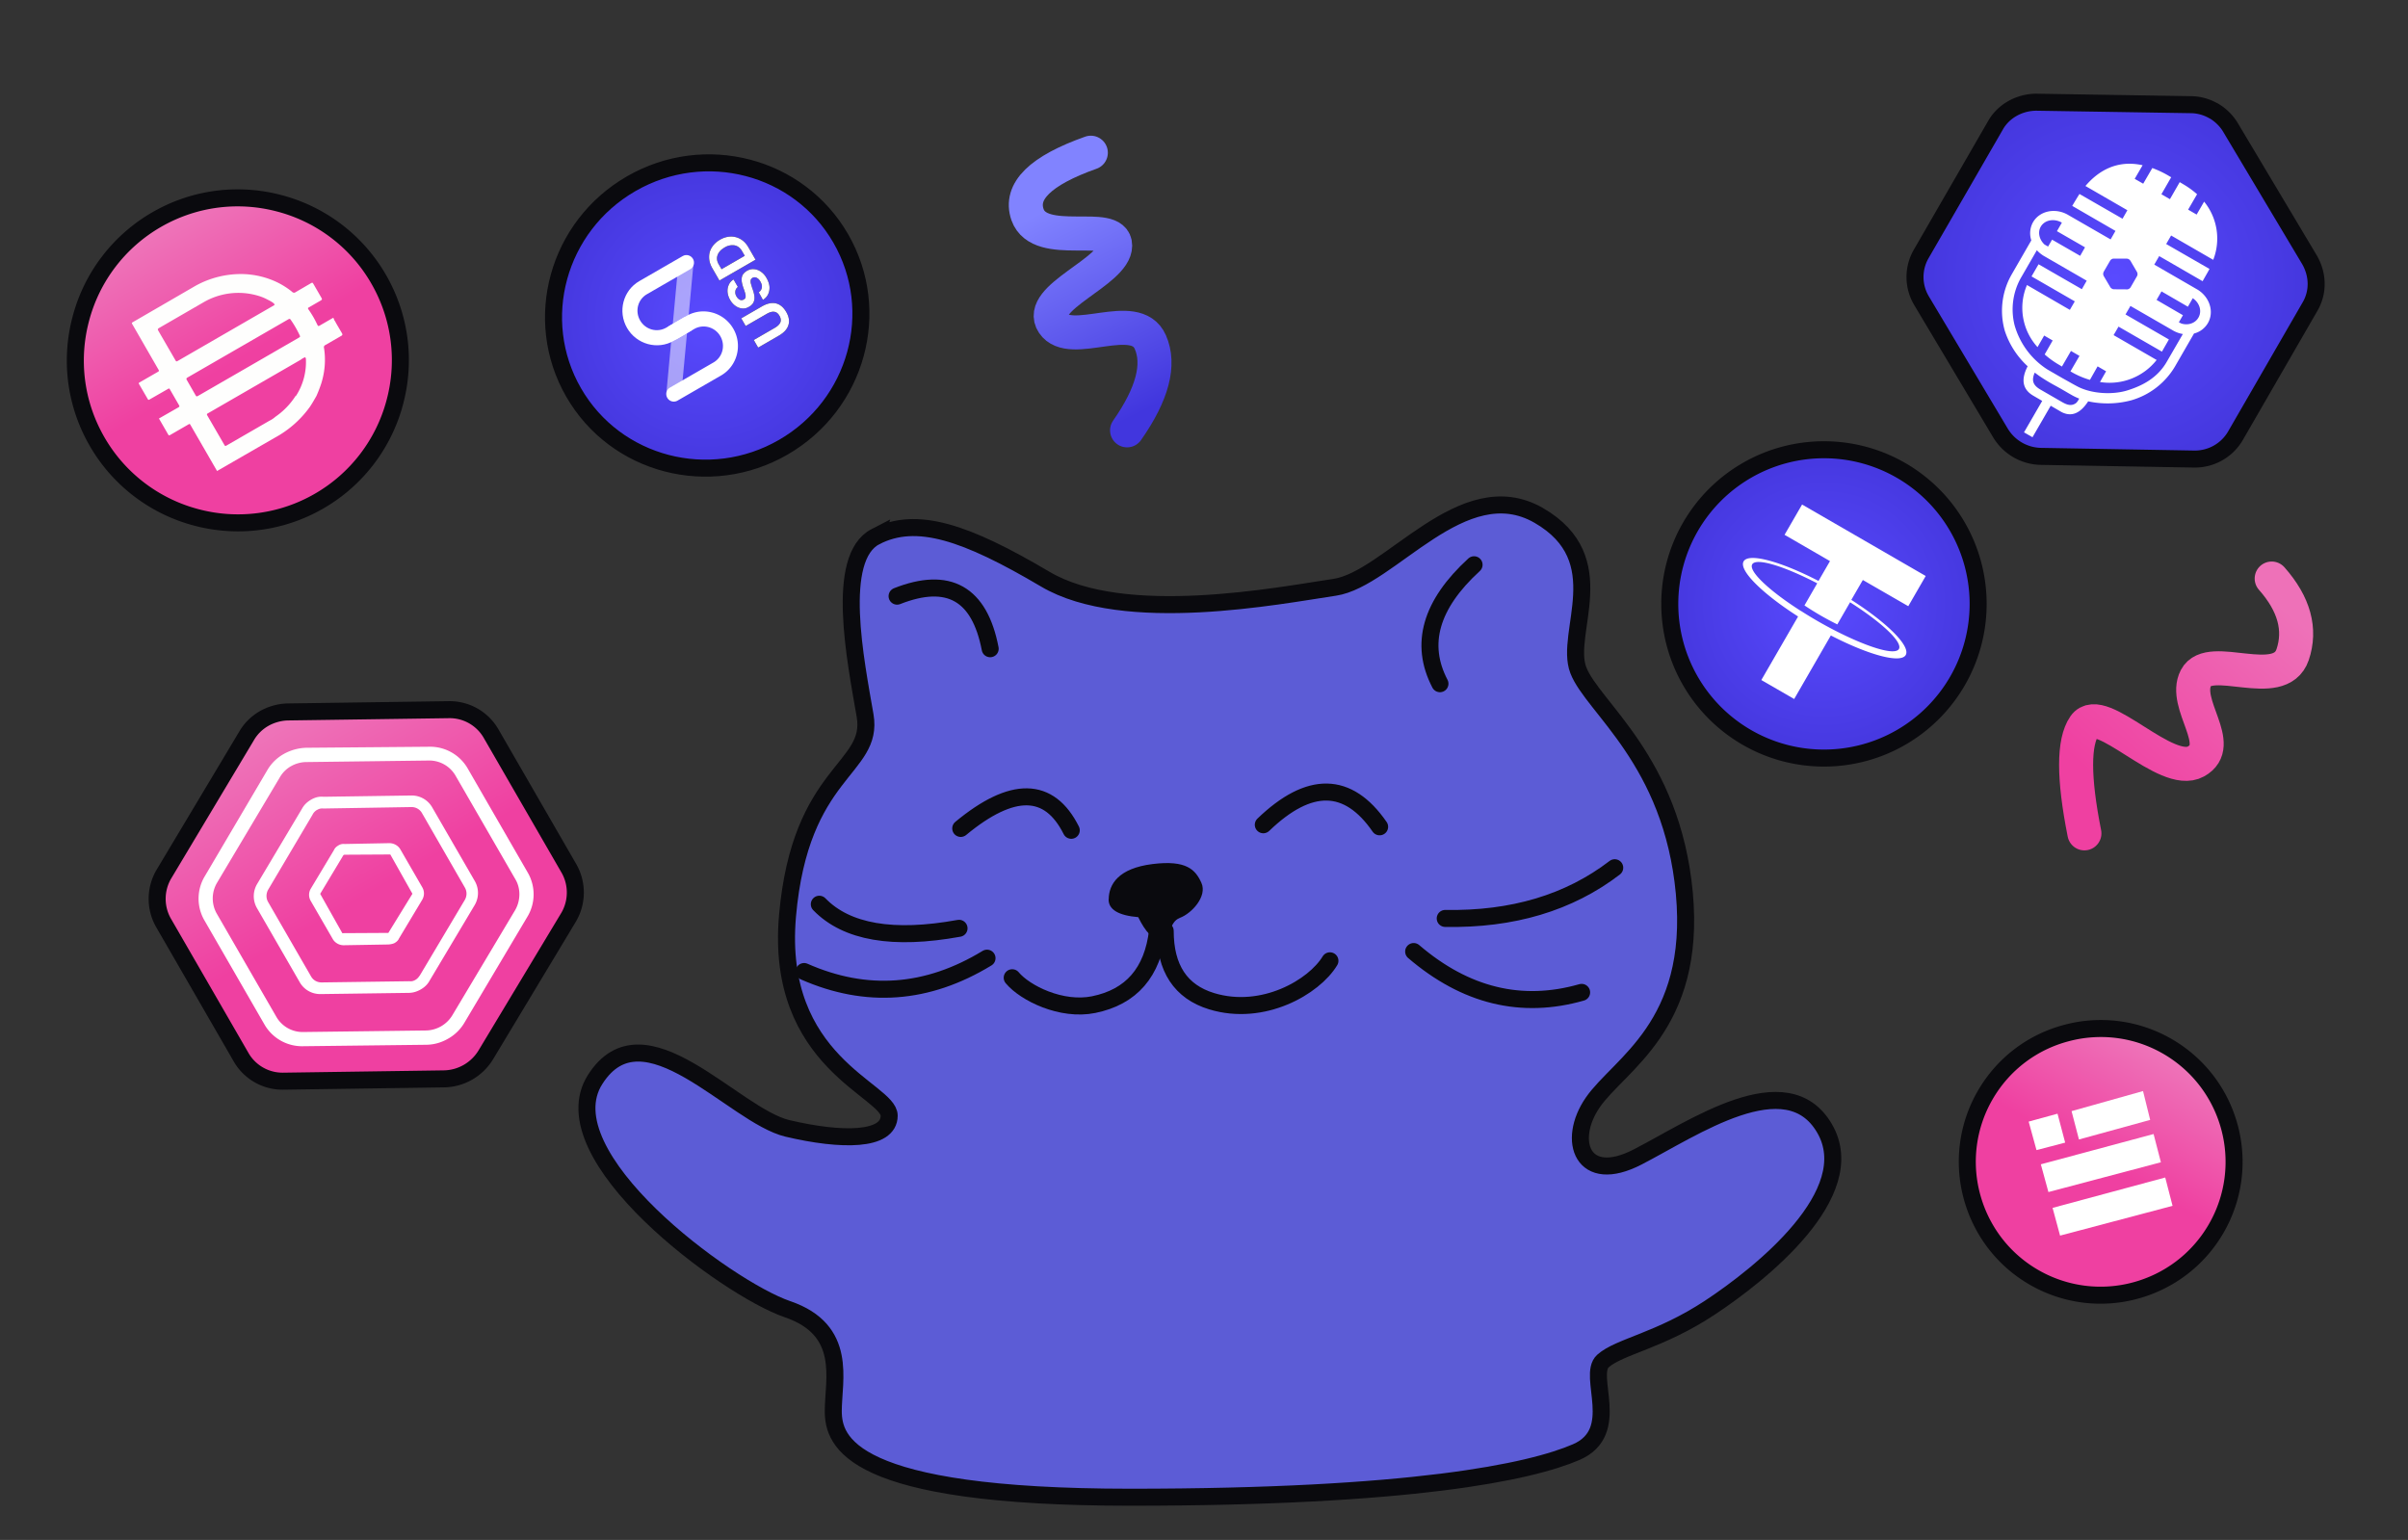 <svg xmlns="http://www.w3.org/2000/svg" width="283" height="181"><rect width="100%" height="100%" fill="#333333" stroke="none"/><defs><linearGradient id="a" x1="60.74%" x2="39.26%" y1="100%" y2="15.43%"><stop offset="0%" stop-color="#4136DE"/><stop offset="100%" stop-color="#8183FF"/></linearGradient><linearGradient id="b" x1="77.89%" x2="12.73%" y1="0%" y2="80.7%"><stop offset="0%" stop-color="#EE71B8"/><stop offset="100%" stop-color="#EF40A1"/></linearGradient><linearGradient id="c" x1="31.28%" x2="31.28%" y1="0%" y2="50%"><stop offset="0%" stop-color="#EE77BA"/><stop offset="100%" stop-color="#EF40A1"/></linearGradient><linearGradient id="f" x1="31.28%" x2="31.28%" y1="0%" y2="50%"><stop offset="0%" stop-color="#EE77BA"/><stop offset="100%" stop-color="#EF40A1"/></linearGradient><radialGradient id="d" r="75.67%" fx="50%" fy="50%"><stop offset="0%" stop-color="#594AFF"/><stop offset="100%" stop-color="#3B2ECE"/></radialGradient><radialGradient id="e" r="76.04%" fx="50%" fy="50%" gradientTransform="matrix(.602 -.793 .782 .61 -.2 .6)"><stop offset="0%" stop-color="#594AFF"/><stop offset="100%" stop-color="#3B2ECE"/></radialGradient><radialGradient id="g" r="79.69%" fx="50%" fy="50%" gradientTransform="matrix(.574 -.756 .819 .53 -.2 .61)"><stop offset="0%" stop-color="#594AFF"/><stop offset="100%" stop-color="#3B2ECE"/></radialGradient></defs><g fill="none" fill-rule="evenodd"><path fill="#131319" fill-opacity=".01" d="M3 1h280v180H3z"/><path fill="#5C5CD6" stroke="#0A0A0E" stroke-width="2" d="M102.9 63.07c4.83-2.49 10.63-.5 19.94 5 9.3 5.51 27.53 1.92 34.01.96 6.48-.95 15.06-13.6 23.99-8.45 8.93 5.16 2.96 13.8 4.65 18.19 1.7 4.4 11 10.56 12.46 26.2 1.45 15.64-7.67 20.12-10.76 24.61-3.1 4.5-1.21 9.77 5.29 6.4 6.5-3.35 17.5-11 21.95-3.35 4.45 7.64-7.58 17.18-13.48 21.07-5.9 3.9-10.65 4.56-12.56 6.27-1.91 1.72 2.32 8.32-3.13 10.7-5.45 2.36-19.41 5.31-52.42 5.31-33 0-34.91-6.53-34.91-10.15s1.76-9.51-5.38-11.95c-7.14-2.44-28.33-18.05-22.6-27.01 5.72-8.97 16.25 4.26 22.6 5.76 6.35 1.5 11.95 1.5 11.95-1.5s-13.45-6.25-11.95-23.46c1.5-17.2 10.21-17.2 9.12-23.56-1.09-6.35-3.6-18.55 1.23-21.04z"/><path stroke="#0A0A0E" stroke-linecap="round" stroke-linejoin="round" stroke-width="2" d="M136.04 109.41c-.57 4.88-3.08 7.77-7.51 8.67-3.79.77-8.06-1.35-9.57-3.16"/><path fill="#0A0A0E" d="M130.3 105.7c.02-1.78 1.15-3.64 5.14-4.14 4-.5 5.06.66 5.76 2.22.7 1.56-1.12 3.57-2.53 4.1-1.4.53-.98 2.6-2.3 2.58-.87-.01-1.74-.9-2.6-2.66-2.34-.2-3.5-.9-3.48-2.1z"/><path stroke="#0A0A0E" stroke-linecap="round" stroke-linejoin="round" stroke-width="2" d="M169.85 107.95c7.9.14 14.55-1.84 19.92-5.96m-76.86-4.62c6.07-5.02 10.4-4.95 12.99.22m22.57-.65c5.4-5.2 9.96-5.13 13.67.24m4 14.66c6.1 5.22 12.68 6.82 19.74 4.8m-73.17-7.53c-7.75 1.41-13.22.47-16.42-2.83m19.71 6.34c-7.01 4.27-14.18 4.8-21.5 1.57m42.44-4.78c0 4.4 1.82 7.16 5.46 8.27 6.05 1.84 12.05-1.68 13.9-4.75M105.43 70.07c6.04-2.38 9.69-.32 10.94 6.18m56.87-9.87c-5.1 4.67-6.44 9.33-4.01 13.98"/><path stroke="url(#a)" stroke-linecap="round" stroke-linejoin="round" stroke-width="4" d="M125.2 16.95c-5.93 2.1-8.4 4.53-7.44 7.28 1.46 4.13 10.3.56 10.3 3.64s-9.32 6.12-7.29 9.14c2.03 3.02 9.67-1.8 11.42 2.19 1.17 2.65.26 6.11-2.73 10.38" transform="translate(3 1)"/><path stroke="url(#b)" stroke-linecap="round" stroke-linejoin="round" stroke-width="4" d="M241.97 96.95c-1.3-6.53-1.3-10.74 0-12.62 1.94-2.82 9.59 6.13 13.11 4.17 3.52-1.95-1.62-6.73 0-9.83 1.62-3.1 9.84 1.71 11.36-2.72 1-2.96.2-5.94-2.46-8.95" transform="translate(3 1)"/><path fill="url(#c)" stroke="#0A0A0E" stroke-linejoin="round" stroke-width="2" d="M18.1-1c5.27 0 10.05 2.14 13.5 5.6a19.03 19.03 0 0 1 5.6 13.5c0 5.27-2.14 10.05-5.6 13.5a19.04 19.04 0 0 1-13.5 5.6 19.04 19.04 0 0 1-13.5-5.6A19.04 19.04 0 0 1-1 18.1c0-5.28 2.14-10.05 5.6-13.5A19.04 19.04 0 0 1 18.1-1z" transform="rotate(-30 68.29 11.84)"/><path fill="#FEFEFD" fill-rule="nonzero" d="M29.17 43.13l5.95-3.44c.13-.08.19-.11.1-.28-.3-.64-.65-1.25-1.05-1.82-.07-.12-.15-.14-.28-.06l-11.85 6.84c-.15.09-.16.16-.08.3l1 1.74c.13.22.13.22.37.09l5.84-3.37zm3.06-7.36c0-.06-.03-.1-.08-.14-.22-.16-.46-.3-.7-.41-.4-.22-.82-.38-1.26-.5a8.14 8.14 0 0 0-6.27.81l-5.26 3.04c-.14.09-.13.16-.06.29l2.01 3.47c.09.15.1.19.3.08l11.3-6.53s.09-.07.07-.14l-.05.03zm3.6 6.23c-.18.07-.34.17-.5.29l-10.86 6.27c-.15.08-.2.11-.09.3l1.97 3.4c.09.16.11.2.3.09l5.02-2.9c.25-.12.48-.27.69-.46a8.63 8.63 0 0 0 2.37-2.44l.07-.04a7.34 7.34 0 0 0 1.15-4.33s-.02-.19-.12-.18zM25.51 55.36l-3.13-5.42c-.07-.12-.08-.14-.24-.05l-2.13 1.23c-.11.06-.16.1-.25-.06l-1.08-1.87 2.27-1.3c.13-.08.18-.11.08-.28l-1.06-1.84c-.07-.12-.08-.14-.24-.05l-2.13 1.22c-.11.07-.16.1-.25-.06l-1-1.72c-.06-.1-.08-.14.08-.23l2.1-1.21c.15-.09.2-.11.08-.3l-3.04-5.28c-.1-.15-.12-.2.08-.3L23 33.58a11.04 11.04 0 0 1 5.41-1.37 9.95 9.95 0 0 1 4.29 1.03c.58.3 1.13.65 1.63 1.06.1.12.29.14.41.04l1.75-1.02c.23-.13.23-.13.36.08l.93 1.61c.1.16.06.23-.1.32l-1.35.78c-.14.08-.18.1-.07.27.4.57.75 1.17 1.04 1.8.1.16.1.18.3.07l1.54-.89c.12.05.1.18.15.27.08.1.14.22.2.34l.69 1.18c.1.17.07.25-.08.33l-1.85 1.07a.28.28 0 0 0-.17.35c.22 1.4.1 2.84-.33 4.19-.16.49-.35.97-.56 1.45-.26.45-.51.9-.8 1.32a12.2 12.2 0 0 1-4.08 3.58l-6.8 3.92v-.01z"/><g><path fill="url(#c)" stroke="#0A0A0E" stroke-linejoin="round" stroke-width="2" d="M14.67-1C19-1 22.92.75 25.76 3.59a15.63 15.63 0 0 1 4.59 11.08c0 4.33-1.76 8.25-4.6 11.09a15.63 15.63 0 0 1-11.08 4.59c-4.32 0-8.24-1.76-11.08-4.6A15.63 15.63 0 0 1-1 14.68C-1 10.35.75 6.43 3.6 3.6A15.63 15.63 0 0 1 14.66-1z" transform="rotate(30 -96.66 508.92)"/><path d="M251.86 128.24l.84 3.39-8.37 2.3-.87-3.33zm1.24 5.05l.86 3.32-13.22 3.5-.89-3.26zm-11.29-2.39l.9 3.4-3.37.88-.92-3.35zm12.66 7.5l.86 3.33-13.22 3.5-.88-3.26z" fill="#FFF" fill-rule="nonzero"/></g><g><path fill="url(#d)" stroke="#0A0A0E" stroke-linejoin="round" stroke-width="2" d="M18.12 0a18.12 18.12 0 1 1 0 36.24 18.12 18.12 0 0 1 0-36.24z" transform="rotate(30 17.6 410.74)"/><path d="M217.58 70.5l1.35-2.33 5.34 3.08 2.05-3.55-14.53-8.4-2.06 3.56 5.34 3.09-1.35 2.33c-4.45-2.3-8.21-3.33-8.8-2.3-.6 1.03 2.17 3.77 6.4 6.48L207 79.93l3.86 2.23 4.31-7.47c4.45 2.3 8.2 3.32 8.8 2.3.59-1.04-2.17-3.78-6.39-6.48zm-2.04 3.55a47.65 47.65 0 0 1-3.86-2.23v.01c-3.74-2.38-6.21-4.7-5.75-5.5.46-.8 3.7.19 7.64 2.23l-1.5 2.6a33.95 33.95 0 0 0 3.86 2.23l1.5-2.6c3.73 2.37 6.2 4.69 5.74 5.49-.47.79-3.7-.2-7.63-2.23" fill="#FFF" fill-rule="nonzero"/></g><g transform="rotate(-30 86.45 -93.8)"><ellipse cx="18.12" cy="17.88" fill="url(#e)" stroke="#0A0A0E" stroke-linejoin="round" stroke-width="2" rx="18.12" ry="17.88"/><g fill="#FFF" fill-rule="nonzero"><path d="M15.52 16.7c.48 0 .88.4.88.9 0 .49-.4.89-.88.89h-2.29c-2.2 0-4-1.82-4-4.05 0-2.24 1.8-4.05 4-4.05h5.89c.49 0 .88.4.88.89s-.4.89-.88.89h-5.89C12 12.17 11 13.18 11 14.44s1 2.27 2.24 2.27h2.29z"/><path d="M13.71 18.49a.89.89 0 0 1-.88-.9c0-.48.4-.88.88-.88H16c2.2 0 4 1.81 4 4.05 0 2.23-1.8 4.04-4 4.04H10.1a.88.88 0 0 1-.88-.89c0-.49.4-.88.88-.88H16c1.24 0 2.24-1.02 2.24-2.27s-1-2.27-2.24-2.27H13.7z"/><path fill-opacity=".5" d="M10.8 24.45L9.39 23.4l8.99-12.7 1.43 1.04z"/></g><g fill-rule="nonzero"><path d="M21.42 23.11h2.84c.4 0 .7-.08.9-.23.2-.15.3-.4.3-.72 0-.33-.1-.57-.3-.72-.2-.16-.5-.23-.9-.23h-2.84v-1.04h2.79c.7 0 1.23.17 1.6.5.37.35.56.84.56 1.5 0 .64-.19 1.14-.56 1.47-.37.34-.9.5-1.6.5h-2.79v-1.03zm3.3-4.56a.8.8 0 0 0 .6-.3c.14-.17.21-.41.21-.7 0-.25-.05-.45-.16-.6a.5.5 0 0 0-.43-.24.4.4 0 0 0-.32.13.9.9 0 0 0-.18.36c-.06.24-.12.48-.16.72-.06.32-.14.58-.24.8-.09.21-.24.4-.42.53-.2.14-.44.2-.76.2-.28 0-.54-.07-.76-.23a1.58 1.58 0 0 1-.53-.64c-.13-.28-.2-.59-.2-.93 0-.36.07-.68.2-.96.14-.29.32-.5.56-.67.23-.17.5-.25.79-.26v1.02a.74.74 0 0 0-.5.27.9.9 0 0 0-.2.6c0 .23.05.41.15.55.1.14.23.2.42.2.13 0 .23-.03.3-.12.07-.08.13-.2.18-.35.04-.15.1-.39.15-.7.06-.33.14-.6.23-.82.1-.22.23-.4.41-.54.19-.13.44-.2.74-.2s.57.08.8.24c.24.16.43.39.56.67.14.3.21.64.2.98 0 .38-.07.73-.2 1.03-.14.29-.34.53-.6.71-.25.17-.55.26-.85.26l.02-1.01zm-3.3-3.5v-1.69c0-.48.1-.91.31-1.28.2-.37.5-.67.87-.86.37-.2.8-.3 1.27-.3s.9.1 1.27.3c.37.2.67.5.87.86.21.37.31.8.31 1.28v1.68h-4.9zm4.03-1.69c0-.44-.15-.78-.43-1.02a1.72 1.72 0 0 0-1.15-.36c-.47 0-.86.12-1.14.36-.3.24-.43.58-.43 1.02v.65h3.15v-.65z" fill="#000"/><path d="M21.42 23.11h2.84c.4 0 .7-.08.9-.23.2-.15.3-.4.3-.72 0-.33-.1-.57-.3-.72-.2-.16-.5-.23-.9-.23h-2.84v-1.04h2.79c.7 0 1.23.17 1.6.5.37.35.56.84.56 1.5 0 .64-.19 1.14-.56 1.47-.37.34-.9.5-1.6.5h-2.79v-1.03zm3.3-4.56a.8.8 0 0 0 .6-.3c.14-.17.21-.41.21-.7 0-.25-.05-.45-.16-.6a.5.5 0 0 0-.43-.24.4.4 0 0 0-.32.13.9.9 0 0 0-.18.36c-.06.24-.12.48-.16.72-.06.32-.14.58-.24.8-.09.21-.24.4-.42.53-.2.14-.44.2-.76.2-.28 0-.54-.07-.76-.23a1.58 1.58 0 0 1-.53-.64c-.13-.28-.2-.59-.2-.93 0-.36.07-.68.2-.96.14-.29.32-.5.56-.67.23-.17.5-.25.79-.26v1.02a.74.74 0 0 0-.5.27.9.9 0 0 0-.2.6c0 .23.05.41.15.55.1.14.23.2.42.2.13 0 .23-.03.3-.12.07-.08.13-.2.18-.35.04-.15.1-.39.15-.7.06-.33.14-.6.23-.82.1-.22.23-.4.41-.54.19-.13.44-.2.74-.2s.57.08.8.24c.24.16.43.39.56.67.14.3.21.64.2.98 0 .38-.07.73-.2 1.03-.14.29-.34.53-.6.71-.25.17-.55.26-.85.26l.02-1.01zm-3.3-3.5v-1.69c0-.48.1-.91.31-1.28.2-.37.5-.67.87-.86.37-.2.8-.3 1.27-.3s.9.1 1.27.3c.37.2.67.5.87.86.21.37.31.8.31 1.28v1.68h-4.9zm4.03-1.69c0-.44-.15-.78-.43-1.02a1.72 1.72 0 0 0-1.15-.36c-.47 0-.86.12-1.14.36-.3.24-.43.58-.43 1.02v.65h3.15v-.65z" fill="#FFF"/></g></g><g><path fill="url(#f)" stroke="#0A0A0E" stroke-linejoin="round" stroke-width="2" d="M21.23-1c.96 0 2 .26 2.88.76l16.45 9.19a5.62 5.62 0 0 1 2.9 4.86v18.44a5.73 5.73 0 0 1-2.9 4.87L24.1 46.23a5.87 5.87 0 0 1-5.76 0L1.9 37.05A5.62 5.62 0 0 1-1 32.18V13.81a5.72 5.72 0 0 1 2.9-4.86L18.4-.24A5.6 5.6 0 0 1 21.23-1z" transform="rotate(-30 185.6 23.45)"/><path fill="#FFF" d="M33.35 88.62a5.75 5.75 0 0 1 2.65-.73l14.42-.12a5.1 5.1 0 0 1 4.54 2.54l7.07 12.26a5.1 5.1 0 0 1-.06 5.2l-7.35 12.37a5.16 5.16 0 0 1-1.95 1.94c-.81.47-1.69.72-2.65.72l-14.4.17a5.1 5.1 0 0 1-4.53-2.54l-7.07-12.26a5.1 5.1 0 0 1 .06-5.2l7.32-12.42a5.16 5.16 0 0 1 1.95-1.93zm.84 1.44c-.54.31-.99.76-1.3 1.3l-7.39 12.41a3.62 3.62 0 0 0-.05 3.57l7.05 12.21a3.56 3.56 0 0 0 3.12 1.75l14.4-.18a3.7 3.7 0 0 0 3.16-1.82l7.37-12.34c.63-1.1.66-2.5.05-3.56l-7.08-12.26a3.56 3.56 0 0 0-3.11-1.75l-14.4.18c-.64 0-1.3.19-1.83.5zm2.37 3.93c.43-.25.91-.4 1.46-.34l10.31-.15c1-.02 1.94.5 2.45 1.37l5.04 8.72a2.8 2.8 0 0 1-.04 2.8l-5.29 8.87c-.24.45-.62.8-1.05 1.04-.43.25-.92.4-1.43.4l-10.32.14c-1 .02-1.94-.49-2.45-1.37l-5.06-8.77a2.8 2.8 0 0 1 .04-2.8l5.28-8.86c.25-.46.63-.8 1.06-1.05zm.7 1.2c-.2.12-.4.3-.52.55l-5.23 8.84c-.25.45-.25 1-.01 1.42l5.06 8.77c.27.46.72.7 1.24.7l10.31-.14c.28.03.5-.03.73-.17.24-.14.38-.34.52-.54l5.28-8.87c.25-.45.25-.98 0-1.42l-5.05-8.77a1.4 1.4 0 0 0-1.24-.7l-10.36.17c-.28-.03-.5.03-.73.17zm2.5 4.18c.25-.14.46-.2.74-.17l5.3-.1c.51.02.98.28 1.24.71l2.6 4.5c.26.47.24.98-.01 1.43l-2.73 4.55c-.11.25-.28.4-.51.54-.2.11-.49.16-.73.18l-5.3.09c-.52-.01-1-.3-1.24-.71l-2.6-4.5a1.41 1.41 0 0 1 0-1.43l2.73-4.55c.11-.25.28-.4.52-.54zm.7 1.09l-.1.05-2.73 4.55 2.6 4.62 5.41-.03 2.83-4.6-2.6-4.62-5.41.03z"/></g><g><path fill="url(#g)" stroke="#0A0A0E" stroke-linejoin="round" stroke-width="2" d="M20.37-.97c.93 0 1.94.25 2.78.74L38.9 8.56c1.71.99 2.8 2.72 2.8 4.7V30.9a5.52 5.52 0 0 1-2.8 4.7l-15.75 8.73a5.67 5.67 0 0 1-5.56 0l-15.76-8.8a5.43 5.43 0 0 1-2.8-4.7V13.27c0-1.9 1.1-3.71 2.8-4.7l15.82-8.8a5.43 5.43 0 0 1 2.72-.73z" transform="rotate(30 114.15 453.45)"/><path fill="#FFF" d="M258.86 33.05l-5.1-2.95-.58 1 5.1 2.95-.1-.06c1.5.86 2.08 2.65 1.3 3.99a2.64 2.64 0 0 1-1.63 1.22l-2.25 3.9a8.8 8.8 0 0 1-5.12 3.95 10.8 10.8 0 0 1-5.07.12l-.01.02c-.92 1.41-1.95 1.83-3.1 1.25l-.14-.08-1.15-.67-2.14 3.7-1-.57 2.14-3.7-1.03-.6c-1.27-.73-1.5-1.89-.68-3.47a9.76 9.76 0 0 1-2.68-4.15 8.58 8.58 0 0 1 .63-6.33l.14-.26 2.34-4.06a2.65 2.65 0 0 1 .2-2.13c.75-1.3 2.5-1.7 3.96-.95l.06.03 5.1 2.94.57-1-5.08-2.94a47.63 47.63 0 0 1 .85-1.4l5.06 2.91.57-1-4.93-2.85c1.53-1.8 3.73-3.1 6.72-2.44l-.93 1.6 1 .57 1.07-1.84a11.4 11.4 0 0 1 2.07 1l.15.08-1.15 2 1 .58 1.15-2 .04.02.54.32c.55.34 1.04.7 1.46 1.08l-1.05 1.81 1 .58.88-1.52a6.88 6.88 0 0 1 1.07 6.84l-4.95-2.86-.58 1 5.09 2.93-.15.28-.66 1.16zm-19.72 10.74l-.03.06c-.37.88-.18 1.44.71 1.95l2.53 1.46c.61.35 1.08.47 1.57.16.19-.12.3-.33.44-.57a6.26 6.26 0 0 1-.9-.43l-.23-.13c-.42-.24-.64-.38-1.48-.85-.12-.07-.7-.36-1.52-.88-.37-.23-.74-.49-1.1-.77zm17.4-4.53a3.38 3.38 0 0 1-.94-.3l-.12-.06-5.1-2.94-.58 1 5.1 2.94-.82 1.43-5.1-2.94-.58 1 5.06 2.92a7.05 7.05 0 0 1-6.66 2.59l.72-1.26-1-.58-.9 1.59a9.64 9.64 0 0 1-2.29-1l1.06-1.82-1-.58-1.06 1.83-.57-.34a10.5 10.5 0 0 1-1.46-1.08l.94-1.64-1-.58-.78 1.36a6.85 6.85 0 0 1-1.24-7.3l5.04 2.92.58-1-5.08-2.93v-.01l.82-1.42 5.09 2.93.57-1-5.09-2.94.1.06c-.34-.2-.63-.44-.87-.7l-1.87 3.24a7.58 7.58 0 0 0-.75 5.56 9.14 9.14 0 0 0 3.85 5.21l1.73 1c.9.5 1.36.77 1.9 1.05 1.73.86 4.16.93 5.8.41 1.66-.52 3.47-1.4 4.6-3.34l1.9-3.28zm-6.35-8.79a.52.52 0 0 0-.27-.07h-1.57a.53.53 0 0 0-.37.26l-.73 1.26-.04.09a.53.53 0 0 0 .04.45l.75 1.27.05.08.15.12c.08.05.17.07.27.07l1.47.01h.1c.15-.03.29-.12.37-.26l.73-1.27.04-.08a.53.53 0 0 0-.04-.45l-.75-1.28-.05-.07a.55.55 0 0 0-.15-.13zm5.88 7.41l.3.15c.79.24 1.62-.03 2-.7.44-.75.14-1.75-.67-2.28l-.11.2-.46.8-3.1-1.8-.58 1 3.1 1.8-.48.83zm-13.75-11.71c-.91-.53-2.02-.32-2.48.47-.38.66-.18 1.52.44 2.1l.42.24.47-.81 3.3 1.9.57-1-3.3-1.9.58-1z"/></g></g></svg>